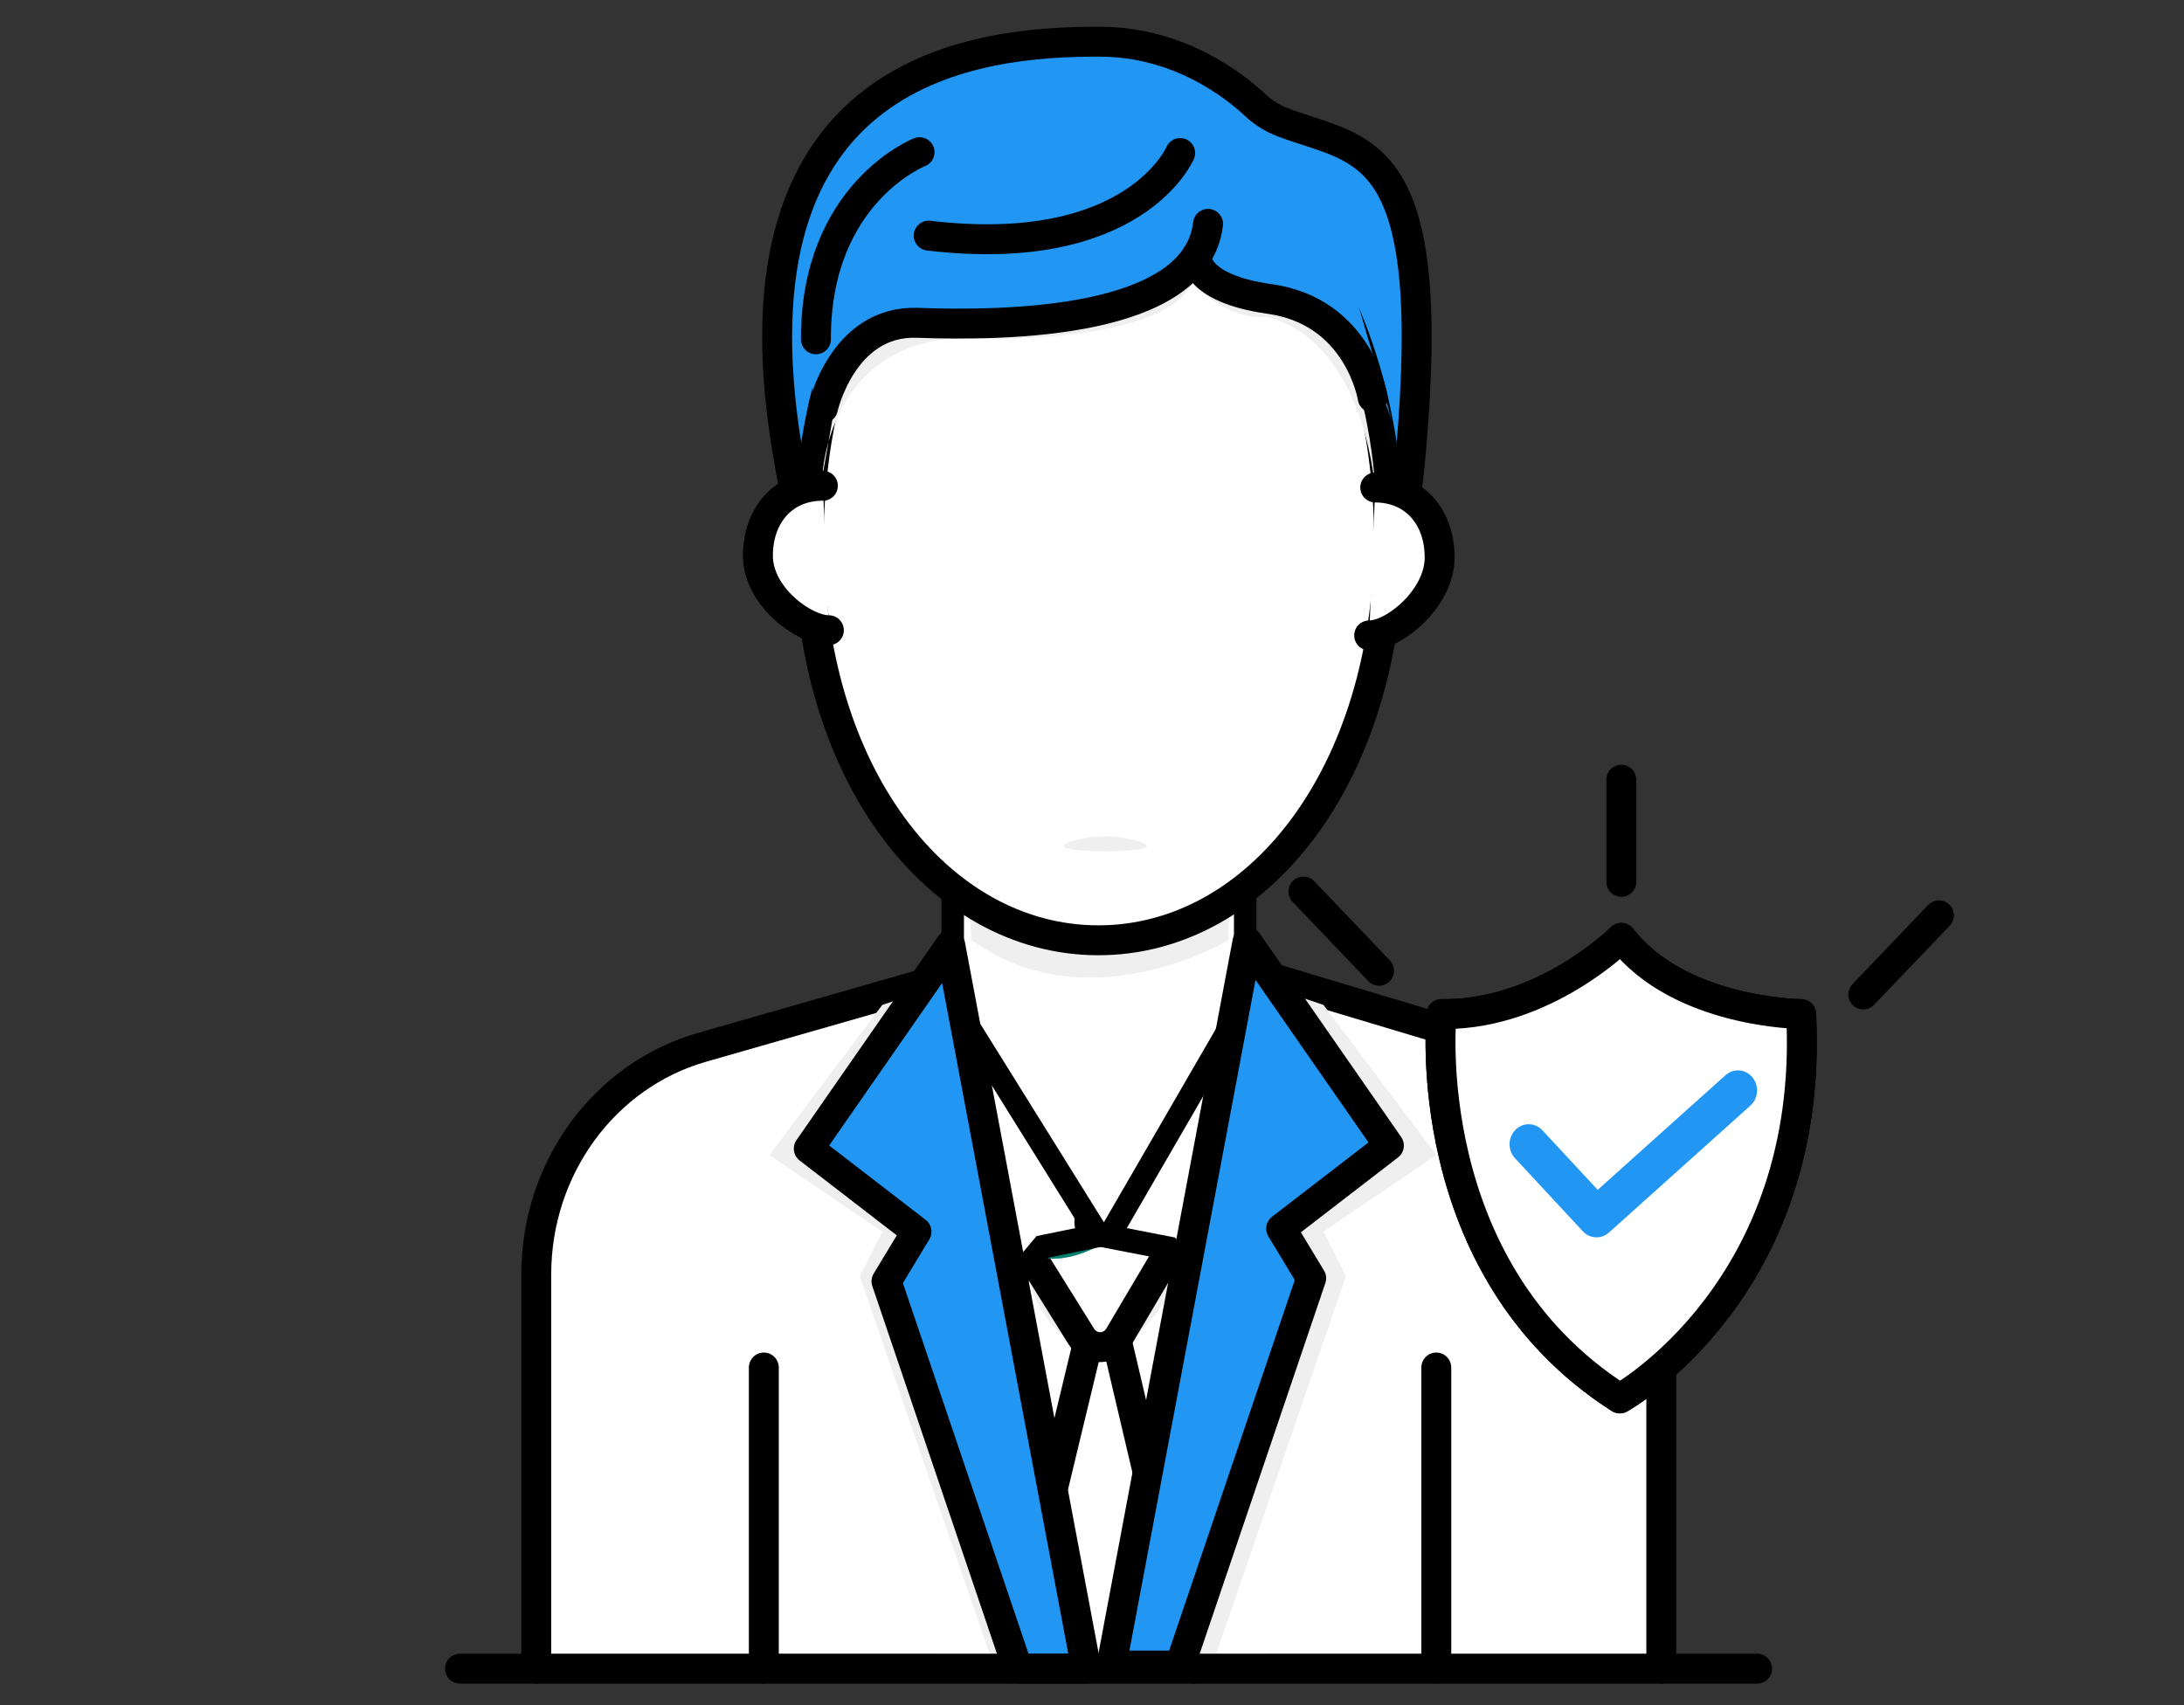 <?xml version="1.0" encoding="UTF-8"?>
<svg width="73px" height="57px" viewBox="0 0 73 57" version="1.1" xmlns="http://www.w3.org/2000/svg" xmlns:xlink="http://www.w3.org/1999/xlink">
    <rect x="0" y="0" width="73" height="57" fill="#333333" stroke="none"/>
    <!-- Generator: Sketch 58 (84663) - https://sketch.com -->
    <title>Illustration/Agents</title>
    <desc>Created with Sketch.</desc>
    <defs>
        <polygon id="path-1" points="38.273 0.787 0.668 0.787 0.668 0.394 38.273 0.394"></polygon>
    </defs>
    <g id="Illustration/Agents" stroke="none" stroke-width="1" fill="none" fill-rule="evenodd">
        <g id="Page-1" transform="translate(15, 1)">
            <g id="Group-4" transform="translate(2.256, 29.984)">
                <path d="M0.668,24.799 L0.668,11.62 C0.668,8.077 2.932,4.968 6.204,4.03 L13.973,1.803 L16.154,1.181 L17.884,0.684 C19.207,0.307 20.614,0.314 21.937,0.708 L23.509,1.181 L24.81,1.575 L32.827,3.976 C36.046,4.943 38.273,8.029 38.273,11.549 L38.273,24.799" id="Fill-1" fill="#FFFFFF"></path>
                <path d="M0.668,24.799 L0.668,11.62 C0.668,8.077 2.932,4.968 6.204,4.03 L13.973,1.803 L16.154,1.181 L17.884,0.684 C19.207,0.307 20.614,0.314 21.937,0.708 L23.509,1.181 L24.81,1.575 L32.827,3.976 C36.046,4.943 38.273,8.029 38.273,11.549 L38.273,24.799" id="Stroke-3" stroke="#000000" stroke-linecap="round" stroke-linejoin="round"></path>
            </g>
            <g id="Group-8" transform="translate(18.05, 41.793)">
                <polyline id="Fill-5" fill="#FFFFFF" points="6.857 12.99 3.81 0.041 0.691 12.99"></polyline>
                <polyline id="Stroke-7" stroke="#000000" stroke-linecap="round" stroke-linejoin="round" points="6.857 12.99 3.81 0.041 0.691 12.99"></polyline>
            </g>
            <path d="M26.341,43.207 L24.199,42.141 C23.705,42.916 22.782,44.045 22.24,44.036 C21.699,44.027 20.293,44.405 19.376,41.834 C19.083,41.009 18.225,43.741 17.221,43.207 C17.221,43.207 17.047,39.534 20.246,39.583 C23.445,39.632 21.447,39.953 21.447,39.953 L24.739,39.271 L26.246,41.834 L26.341,43.207 Z" id="Fill-9" fill="#EFEFEF"></path>
            <path d="M20.008,39.632 L23.445,39.632 C24.035,39.632 24.395,40.308 24.085,40.834 L22.412,43.663 C22.122,44.153 21.444,44.162 21.143,43.679 L19.379,40.849 C19.052,40.326 19.411,39.632 20.008,39.632" id="Fill-11" fill="#FFFFFF"></path>
            <path d="M20.008,39.632 L23.445,39.632 C24.035,39.632 24.395,40.308 24.085,40.834 L22.412,43.663 C22.122,44.153 21.444,44.162 21.143,43.679 L19.379,40.849 C19.052,40.326 19.411,39.632 20.008,39.632 Z" id="Stroke-13" stroke="#000000" stroke-linecap="round" stroke-linejoin="round"></path>
            <path d="M23.71,40.26 C23.71,40.26 24.187,40.386 23.795,40.977 C23.795,40.977 22.525,40.469 21.663,40.681 C21.663,40.681 20.521,41.321 19.658,40.977 L19.439,40.67 C19.439,40.67 18.092,39.271 19.846,39.271 C21.602,39.271 21.191,39.682 21.898,39.861 C21.898,39.861 23.202,39.281 23.71,40.26" id="Fill-15" fill="#067F71"></path>
            <path d="M17.221,43.601 C17.172,43.601 17.122,43.591 17.076,43.57 C16.927,43.505 16.834,43.348 16.846,43.18 L17.108,39.288 C16.848,37.548 16.845,30.88 16.845,30.594 C16.845,30.414 16.962,30.257 17.131,30.213 C17.161,30.205 17.191,30.201 17.221,30.201 C17.358,30.201 17.487,30.28 17.553,30.411 L22.23,39.678 C22.285,39.787 22.288,39.919 22.237,40.031 C22.186,40.143 22.087,40.223 21.969,40.247 L19.846,40.682 L17.503,43.467 C17.43,43.554 17.327,43.601 17.221,43.601" id="Fill-17" fill="#FFFFFF"></path>
            <path d="M17.221,29.808 C17.161,29.808 17.1,29.815 17.04,29.83 C16.704,29.918 16.468,30.233 16.468,30.595 C16.468,31.307 16.476,37.498 16.73,39.304 L16.47,43.152 C16.448,43.489 16.633,43.803 16.93,43.933 C17.024,43.974 17.122,43.995 17.22,43.995 C17.431,43.995 17.639,43.901 17.785,43.728 L20.045,41.043 L22.042,40.634 C22.276,40.586 22.473,40.425 22.576,40.201 C22.679,39.977 22.673,39.714 22.563,39.494 L17.886,30.227 C17.753,29.964 17.495,29.808 17.221,29.808 M17.22,30.595 L21.898,39.862 L19.649,40.321 L17.22,43.208 L17.486,39.271 C17.256,37.841 17.22,32.35 17.22,30.595" id="Fill-19" fill="#000000"></path>
            <path d="M26.341,43.601 C26.227,43.601 26.115,43.546 26.043,43.446 L24.063,40.73 L21.594,40.248 C21.477,40.226 21.377,40.145 21.325,40.033 C21.273,39.92 21.275,39.788 21.331,39.678 L26.009,30.411 C26.075,30.28 26.204,30.201 26.341,30.201 C26.371,30.201 26.401,30.205 26.432,30.213 C26.6,30.257 26.717,30.414 26.717,30.594 C26.717,33.167 26.474,36.039 26.231,37.578 L26.716,43.172 C26.731,43.346 26.634,43.51 26.478,43.574 C26.433,43.592 26.387,43.601 26.341,43.601" id="Fill-21" fill="#FFFFFF"></path>
            <path d="M26.341,31.382 L26.345,31.382 L26.341,31.382 Z M26.341,29.808 C26.068,29.808 25.808,29.964 25.676,30.227 L20.998,39.494 C20.887,39.715 20.883,39.979 20.986,40.204 C21.091,40.429 21.291,40.59 21.526,40.636 L23.852,41.088 L25.743,43.685 C25.888,43.885 26.111,43.995 26.341,43.995 C26.432,43.995 26.525,43.977 26.614,43.941 C26.926,43.814 27.12,43.486 27.09,43.137 L26.611,37.592 C26.853,36.025 27.093,33.161 27.093,30.595 C27.093,30.233 26.857,29.918 26.522,29.83 C26.462,29.815 26.401,29.808 26.341,29.808 L26.341,29.808 Z M26.341,30.595 C26.341,33.234 26.083,36.132 25.853,37.564 L26.341,43.208 L24.275,40.37 L21.663,39.862 L26.341,30.595 L26.341,30.595 Z" id="Fill-23" fill="#000000"></path>
            <path d="M21.898,40.255 C21.771,40.255 21.653,40.188 21.583,40.076 L16.905,32.565 C16.866,32.5 16.845,32.426 16.845,32.35 L16.845,21.328 C16.845,21.111 17.013,20.935 17.221,20.935 L26.246,20.935 C26.454,20.935 26.622,21.111 26.622,21.328 L26.622,32.35 C26.622,32.422 26.603,32.493 26.567,32.554 L22.22,40.065 C22.153,40.181 22.033,40.253 21.904,40.255 L21.898,40.255 Z" id="Fill-25" fill="#FFFFFF"></path>
            <path d="M26.245,20.541 L17.22,20.541 C16.805,20.541 16.468,20.893 16.468,21.328 L16.468,32.35 C16.468,32.502 16.511,32.652 16.591,32.78 L21.268,40.292 C21.406,40.515 21.644,40.649 21.897,40.649 L21.91,40.649 C22.169,40.644 22.406,40.501 22.54,40.27 L26.888,32.758 C26.96,32.634 26.997,32.494 26.997,32.35 L26.997,21.328 C26.997,20.893 26.661,20.541 26.245,20.541 M26.245,21.328 L26.245,32.35 L21.898,39.861 L17.22,32.35 L17.22,21.328 L26.245,21.328" id="Fill-27" fill="#000000"></path>
            <path d="M26.114,28.217 L26.051,30.433 C26.051,30.433 21.398,33.24 17.481,30.433 L17.262,27.659 L26.114,28.217 Z" id="Fill-29" fill="#EFEFEF"></path>
            <path d="M21.776,0.394 C17.755,0.381 9.163,1.142 11.316,14.056 C12.701,22.362 15.938,29.338 21.694,29.356 C27.449,29.374 31.409,22.517 32.158,14.12 C33.086,3.694 30.535,4.092 27.906,3.1 C27.557,2.969 27.232,2.772 26.956,2.513 C26.26,1.86 24.411,0.402 21.776,0.394" id="Fill-31" fill="#2196F3"></path>
            <path d="M21.776,0.394 C17.755,0.381 9.163,1.142 11.316,14.056 C12.701,22.362 15.938,29.338 21.694,29.356 C27.449,29.374 31.409,22.517 32.158,14.12 C33.086,3.694 30.535,4.092 27.906,3.1 C27.557,2.969 27.232,2.772 26.956,2.513 C26.26,1.86 24.411,0.402 21.776,0.394 Z" id="Stroke-33" stroke="#000000" stroke-linecap="round" stroke-linejoin="round"></path>
            <path d="M31.425,17.045 C31.402,24.89 27.045,30.449 21.691,30.434 C16.336,30.416 12.011,24.831 12.033,16.984 C12.055,9.138 16.414,2.791 21.768,2.808 C27.123,2.825 31.446,9.198 31.425,17.045" id="Fill-35" fill="#FFFFFF"></path>
            <path d="M31.425,17.045 C31.402,24.89 27.045,30.449 21.691,30.434 C16.336,30.416 12.011,24.831 12.033,16.984 C12.055,9.138 16.414,2.791 21.768,2.808 C27.123,2.825 31.446,9.198 31.425,17.045 Z" id="Stroke-37" stroke="#000000" stroke-linecap="round" stroke-linejoin="round"></path>
            <path d="M29.402,5.758 L31.544,13.125 C31.544,13.125 30.455,9.17 26.468,8.791 C26.468,8.791 24.545,8.38 25.244,7.058 C25.244,7.058 24.712,8.305 23.554,8.755 C23.554,8.755 19.525,10.238 16.236,9.89 C16.236,9.89 13.606,9.002 12.505,12.646 C11.508,12.157 12.903,8.803 12.903,8.803 L16.961,3.009 L23.126,1.513 L29.402,5.758 Z" id="Fill-39" fill="#2196F3"></path>
            <path d="M12.48,14.979 C12.48,14.979 12.64,9.884 17.998,10.32 C17.998,10.32 23.872,10.485 24.866,8.446 C24.866,8.446 25.885,9.683 27.307,9.591 C27.307,9.591 30.322,9.934 30.968,15.297 C30.968,15.297 30.707,10.248 28.666,9.353 C28.666,9.353 25.034,8.811 24.989,7.559 C24.989,7.559 23.274,9.489 20.12,9.653 C20.12,9.653 17.975,9.795 16.119,9.806 C16.119,9.806 13.883,9.192 12.872,12.748 L12.48,14.979 Z" id="Fill-41" fill="#EFEFEF"></path>
            <path d="M12.506,12.646 C12.506,12.646 13.158,9.702 15.661,9.792 C18.662,9.9 24.994,9.822 25.379,6.483" id="Stroke-43" stroke="#000000" stroke-linecap="round" stroke-linejoin="round"></path>
            <path d="M30.882,12.294 C30.882,12.294 30.433,9.415 27.436,8.994 C24.874,8.634 24.988,7.559 24.988,7.559" id="Stroke-45" stroke="#000000" stroke-linecap="round" stroke-linejoin="round"></path>
            <g id="Group-50" transform="translate(30.083, 15.026)">
                <path d="M0.884,0.271 C2.188,0.275 3.041,1.252 3.037,2.617 C3.033,3.983 1.515,5.219 0.681,5.216" id="Fill-47" fill="#FFFFFF"></path>
                <path d="M0.884,0.271 C2.188,0.275 3.041,1.252 3.037,2.617 C3.033,3.983 1.515,5.219 0.681,5.216" id="Stroke-49" stroke="#000000" stroke-linecap="round" stroke-linejoin="round"></path>
            </g>
            <g id="Group-54" transform="translate(9.777, 15.026)">
                <path d="M2.728,0.213 C1.424,0.208 0.56,1.18 0.556,2.546 C0.552,3.912 2.094,5.04 2.928,5.043" id="Fill-51" fill="#FFFFFF"></path>
                <path d="M2.728,0.213 C1.424,0.208 0.56,1.18 0.556,2.546 C0.552,3.912 2.094,5.04 2.928,5.043" id="Stroke-53" stroke="#000000" stroke-linecap="round" stroke-linejoin="round"></path>
            </g>
            <path d="M24.447,4.115 C24.447,4.115 22.932,7.694 16.041,6.877" id="Stroke-55" stroke="#000000" stroke-linecap="round" stroke-linejoin="round"></path>
            <path d="M15.736,4.088 C15.736,4.088 12.259,5.447 12.272,10.343" id="Stroke-57" stroke="#000000" stroke-linecap="round" stroke-linejoin="round"></path>
            <g id="Group-62" transform="translate(10.529, 44.155)">
                <path d="M0.002,10.628 L0.002,0.561" id="Fill-59" fill="#009688"></path>
                <path d="M0.002,10.628 L0.002,0.561" id="Stroke-61" stroke="#000000" stroke-linecap="round" stroke-linejoin="round"></path>
            </g>
            <g id="Group-66" transform="translate(32.34, 44.155)">
                <path d="M0.668,10.628 L0.668,0.561" id="Fill-63" fill="#009688"></path>
                <path d="M0.668,10.628 L0.668,0.561" id="Stroke-65" stroke="#000000" stroke-linecap="round" stroke-linejoin="round"></path>
            </g>
            <path d="M23.341,27.282 C23.341,27.381 22.716,27.462 21.947,27.462 C21.176,27.462 20.552,27.381 20.552,27.282 C20.552,27.182 21.176,26.962 21.947,26.962 C22.716,26.962 23.341,27.182 23.341,27.282" id="Fill-67" fill="#EFEFEF"></path>
            <g id="Group-72" transform="translate(2.256, 54.389)">
                <mask id="mask-2" fill="white">
                    <use xlink:href="#path-1"></use>
                </mask>
                <g id="Clip-70"></g>
                <path d="M38.273,0.394 L0.668,0.394" id="Fill-69" fill="#009688" mask="url(#mask-2)"></path>
                <path d="M38.273,0.394 L0.668,0.394" id="Stroke-71" stroke="#000000" stroke-linecap="round" stroke-linejoin="round" mask="url(#mask-2)"></path>
            </g>
            <polygon id="Fill-73" fill="#FFFFFF" points="24.49 48.979 22.676 54.385 27.404 54.385"></polygon>
            <polygon id="Fill-75" fill="#FFFFFF" points="17.941 48.979 16.127 54.385 20.855 54.385"></polygon>
            <polygon id="Fill-77" fill="#EFEFEF" points="29.237 32.594 33.008 37.612 29.237 40.175 29.989 41.661 25.618 54.386 23.95 54.386 27.824 32.117"></polygon>
            <polygon id="Fill-79" fill="#EFEFEF" points="14.491 32.594 10.719 37.612 14.491 40.175 13.739 41.661 18.11 54.386 19.778 54.386 15.904 32.117"></polygon>
            <polygon id="Fill-81" fill="#2196F3" points="12.033 37.399 15.634 40.175 14.631 41.834 19.02 54.783 21.31 54.783 16.762 30.595"></polygon>
            <polygon id="Stroke-83" stroke="#000000" stroke-linecap="round" stroke-linejoin="round" points="12.033 37.399 15.634 40.175 14.631 41.834 19.02 54.783 21.31 54.783 16.762 30.595"></polygon>
            <polygon id="Fill-85" fill="#2196F3" points="31.424 37.297 27.823 40.072 28.826 41.732 24.437 54.681 22.148 54.681 26.695 30.492"></polygon>
            <polygon id="Stroke-87" stroke="#000000" stroke-linecap="round" stroke-linejoin="round" points="31.424 37.297 27.823 40.072 28.826 41.732 24.437 54.681 22.148 54.681 26.695 30.492"></polygon>
            <path d="M45.203,32.9 C45.203,32.9 41.139,32.874 39.193,30.353 C39.193,30.353 36.599,32.952 33.183,32.9 C33.183,32.9 32.328,41.397 39.142,45.749 C39.142,45.749 45.677,42.129 45.203,32.9" id="Fill-89" fill="#FFFFFF"></path>
            <path d="M45.203,32.9 C45.203,32.9 41.139,32.874 39.193,30.353 C39.193,30.353 36.599,32.952 33.183,32.9 C33.183,32.9 32.328,41.397 39.142,45.749 C39.142,45.749 45.677,42.129 45.203,32.9 Z" id="Stroke-91" stroke="#000000" stroke-linecap="round" stroke-linejoin="round"></path>
            <path d="M39.193,30.353 C39.193,30.353 36.649,32.901 33.284,32.901 C33.251,32.901 33.217,32.901 33.183,32.9 C33.183,32.9 32.328,41.397 39.142,45.749 C39.142,45.749 45.677,42.128 45.203,32.9 C45.203,32.9 41.138,32.873 39.193,30.353" id="Fill-93" fill="#FFFFFF"></path>
            <path d="M39.193,30.353 C39.193,30.353 36.649,32.901 33.284,32.901 C33.251,32.901 33.217,32.901 33.183,32.9 C33.183,32.9 32.328,41.397 39.142,45.749 C39.142,45.749 45.677,42.128 45.203,32.9 C45.203,32.9 41.138,32.873 39.193,30.353 Z" id="Stroke-95" stroke="#000000" stroke-linecap="round" stroke-linejoin="round"></path>
            <path d="M38.364,40.364 C38.196,40.364 38.03,40.296 37.905,40.161 L35.639,37.72 C35.392,37.455 35.399,37.032 35.652,36.773 C35.904,36.514 36.31,36.522 36.556,36.787 L38.403,38.776 L42.674,34.945 C42.942,34.704 43.345,34.736 43.576,35.018 C43.806,35.298 43.775,35.721 43.506,35.961 L38.78,40.203 C38.66,40.311 38.511,40.364 38.364,40.364" id="Fill-97" fill="#2196F3"></path>
            <g id="Group-102" transform="translate(46.629, 29.197)">
                <path d="M0.651,3.048 L3.18,0.402" id="Fill-99" fill="#009688"></path>
                <path d="M0.651,3.048 L3.18,0.402" id="Stroke-101" stroke="#000000" stroke-linecap="round" stroke-linejoin="round"></path>
            </g>
            <g id="Group-106" transform="translate(27.827, 28.41)">
                <path d="M3.268,3.042 L0.74,0.395" id="Fill-103" fill="#009688"></path>
                <path d="M3.268,3.042 L0.74,0.395" id="Stroke-105" stroke="#000000" stroke-linecap="round" stroke-linejoin="round"></path>
            </g>
            <g id="Group-110" transform="translate(39.108, 24.474)">
                <path d="M0.084,4.005 L0.084,0.592" id="Fill-107" fill="#009688"></path>
                <path d="M0.084,4.005 L0.084,0.592" id="Stroke-109" stroke="#000000" stroke-linecap="round" stroke-linejoin="round"></path>
            </g>
            <path d="M43.73,54.783 L0.376,54.783" id="Stroke-111" stroke="#000000" stroke-linecap="round" stroke-linejoin="round"></path>
        </g>
    </g>
</svg>